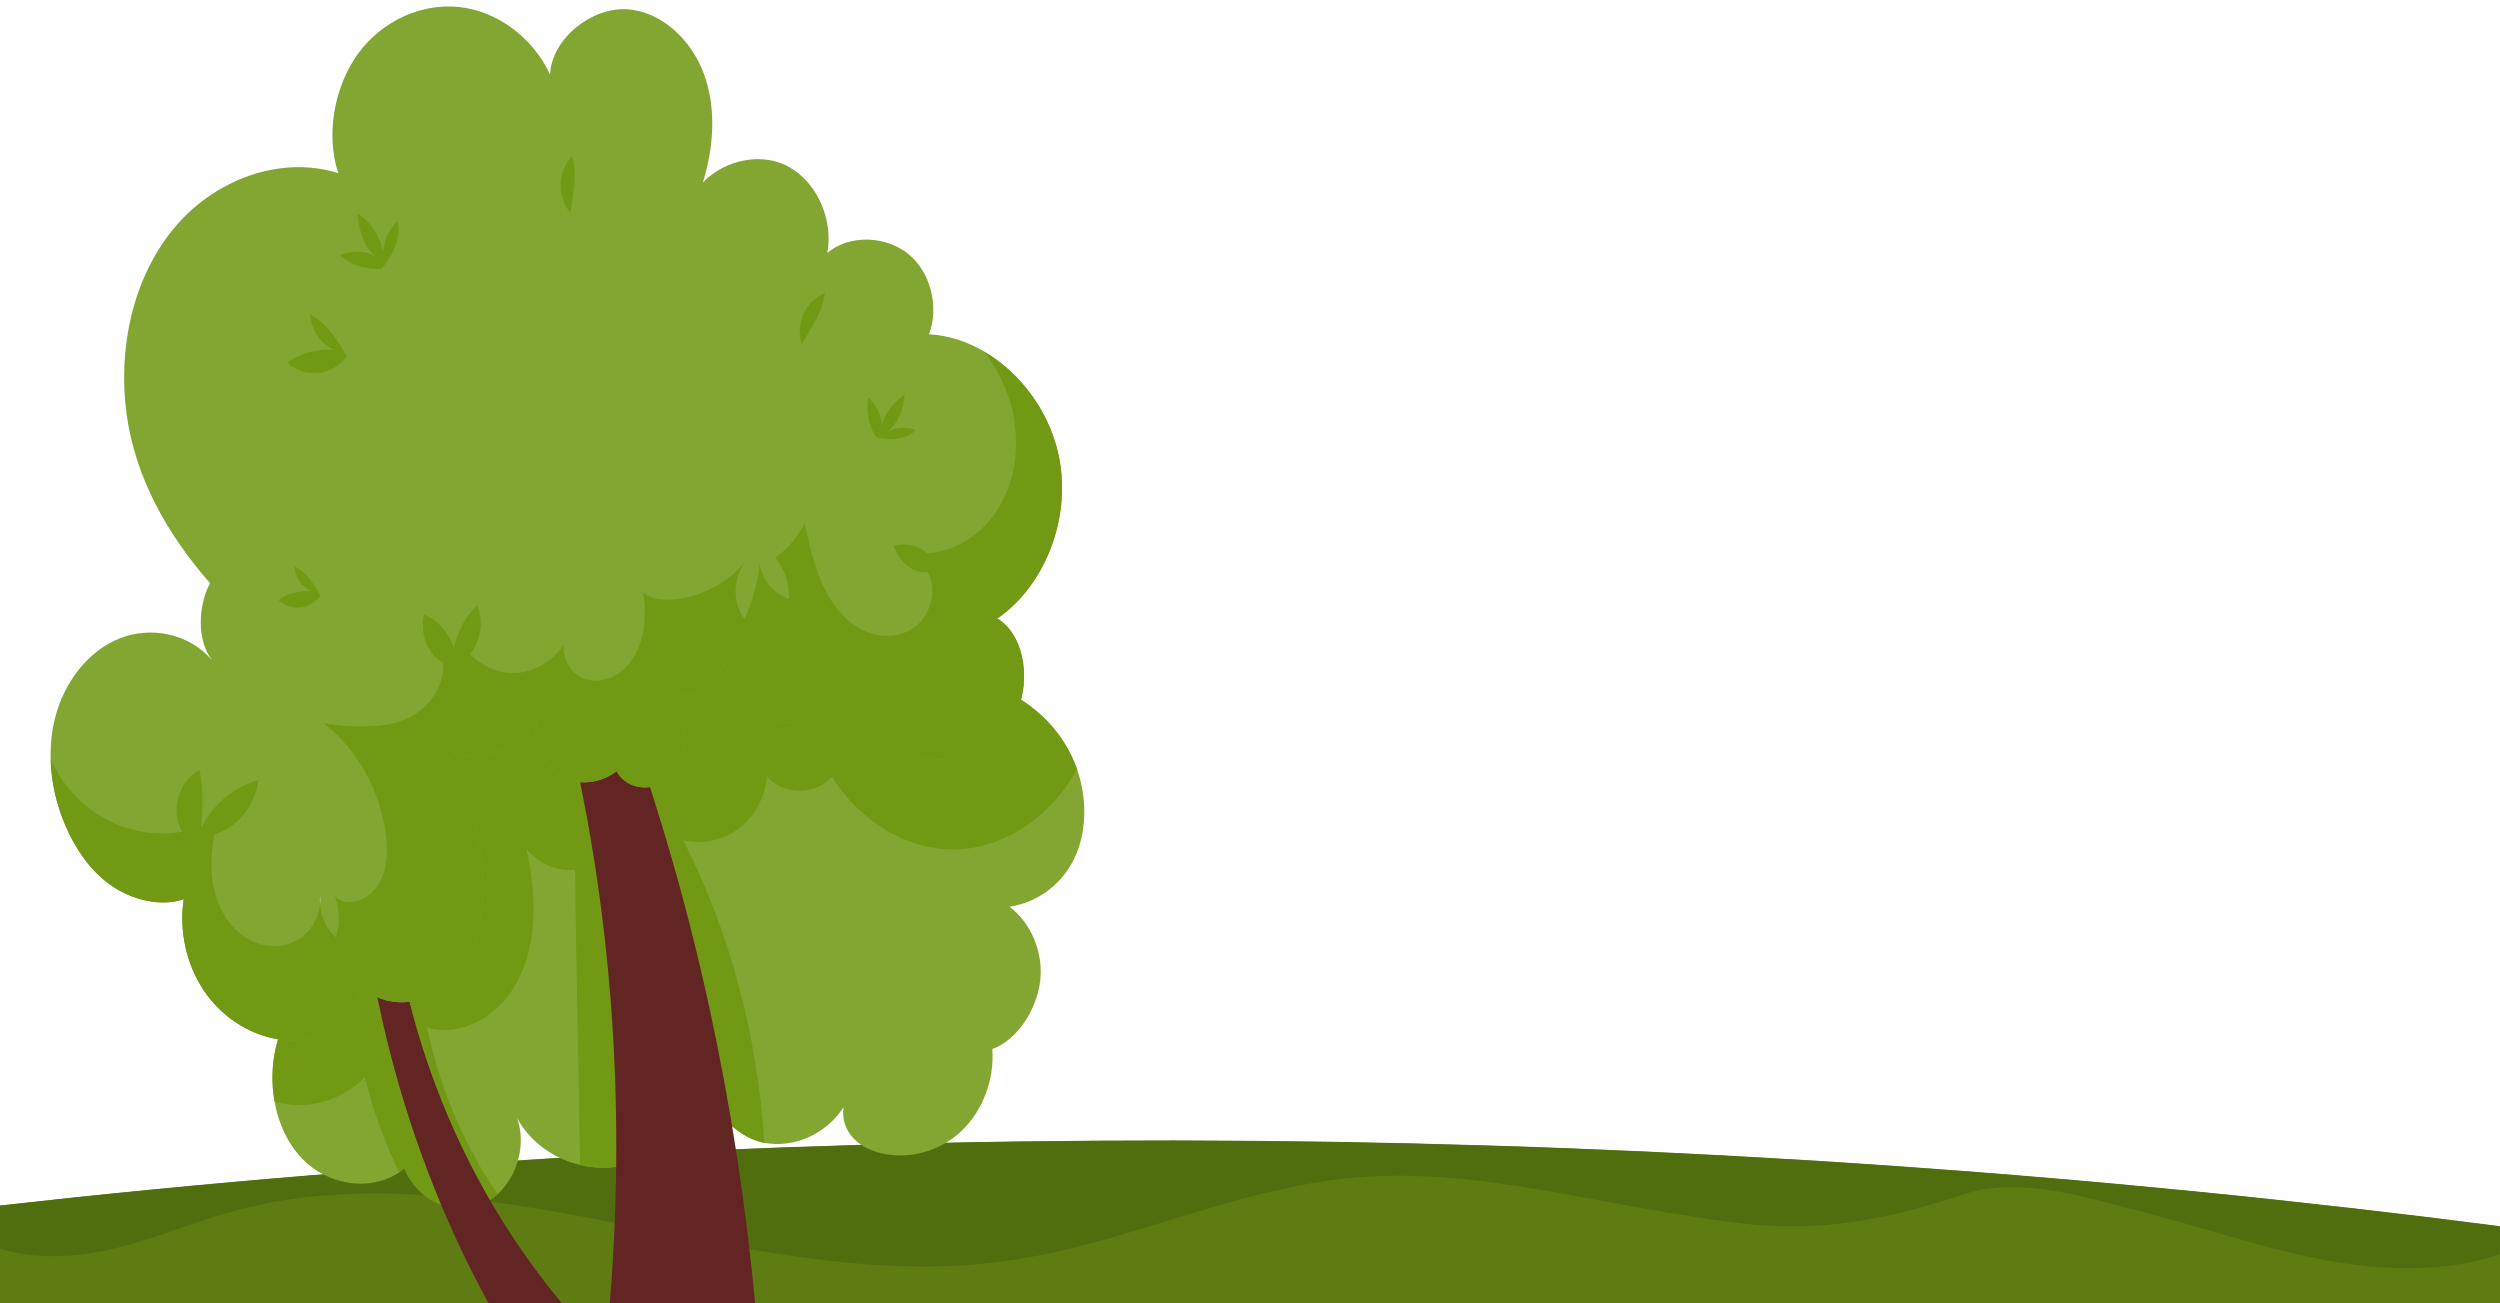 <?xml version="1.0" encoding="utf-8"?>
<!-- Generator: Adobe Illustrator 28.2.0, SVG Export Plug-In . SVG Version: 6.00 Build 0)  -->
<svg version="1.1" id="Layer_1" xmlns="http://www.w3.org/2000/svg" xmlns:xlink="http://www.w3.org/1999/xlink" x="0px" y="0px"
	 viewBox="0 0 1920 1000.9" style="enable-background:new 0 0 1920 1000.9;" xml:space="preserve">
<style type="text/css">
	.st0{fill:#5E7C12;}
	.st1{fill:#516E0E;}
	.st2{fill:#83A532;}
	.st3{fill:#719913;}
	.st4{fill:#632424;}
	.st5{fill:#D4DDBA;}
</style>
<g>
	<g>
		<path class="st0" d="M1923.3,955.8v124.1H-4.2c0-38.2,2-81.3,2.8-121.7c0.2-11,0.4-21.8,0.4-32.3c637.2-71.8,1289-66.3,1924,16.2
			C1923,947.2,1923.3,950.7,1923.3,955.8z"/>
		<g>
			<path class="st1" d="M1923.3,955.8v6.2c-1,0.5-2.1,0.9-3.2,1.3c-42.7,14.6-92.3,12.6-137.6,3.9c-45.3-8.8-88.2-23.9-132.5-35.2
				c-44.4-11.3-97.7-29.4-140.7-15.1c-105.3,34.9-153.9,26.8-231.5,13.9c-77.6-13-155.5-32.9-234.5-26.6c-95,7.6-178.9,52-273,64.6
				c-98.3,13.1-197.9-9.5-294.5-28.9s-200.3-35.6-294.5-10.3c-33.2,8.9-64.1,22.8-97.9,30.3c-27.6,6.1-59,7.4-84.8-1.5
				c0.2-11,0.4-21.8,0.4-32.3c637.2-71.8,1289-66.3,1924,16.2C1923,947.2,1923.3,950.7,1923.3,955.8z"/>
		</g>
	</g>
</g>
<g>
	<path class="st2" d="M828.6,650.5c-8.1,25-29,42.2-53.3,45.9c16.8,12.5,26.3,35.6,23.5,57.4c-2.8,21.8-17.4,44.8-36.7,51.9
		c1.7,23.5-7.4,47.5-23.8,63c-16.4,15.5-39.7,22-61,17.1c-8.1-1.9-16-5.4-21.9-11.6c-5.9-6.2-9-15.1-7.5-23.9
		c-13.3,20.6-38,31.7-60.9,27.4h-0.1c-22.8-4.3-44.6-29.7-50.6-53.8c-2.5,33.4-26.7,63.6-57,71c-10.9,2.7-22.6,2.5-33.8-0.2
		c-19.9-4.7-38.3-17.4-48.3-35.9c7.1,20.2,0.1,44.5-15,58.3c-3.5,3.1-7.4,5.8-11.7,7.6c-22.8,9.9-50.2-3-59.9-27.3
		c-1.3,1.1-2.7,2.1-4.1,3c-22.5,15.1-54.7,9.8-74.1-10.2c-11.5-11.8-18.6-27.5-21.6-44.3c-2.4-13.5-2.1-27.6,0.9-40.9
		c6.7-29.9,25.2-55.6,47.8-74.3C276.2,620.1,370,511.8,467.3,473.1s197,17.3,295.1,53.5c23.2,8.6,44.3,25,57.2,47.6
		c3,5.1,5.5,10.6,7.5,16.3C833.8,609.7,834.8,631.2,828.6,650.5z"/>
	<g>
		<path class="st3" d="M827.1,590.6c-16.2,30.2-44.4,53.1-76.3,59.8c-43.2,9.1-87.3-14.6-111.9-54c-12.7,14.6-37.1,14.5-49.9,0
			c-1.4,15.8-9.4,30.7-21.4,39.8s-28.8,12.9-43,9c36.5,71.3,57.3,151.2,62.3,232.5c-22.8-4.3-44.6-29.7-50.6-53.8
			c-2.5,33.4-26.7,63.6-57,71c-10.9,2.7-22.6,2.5-33.8-0.2c-1-75.6-3.1-151.2-3.8-226.8c-14,1.8-27.7-4.7-37.3-15.8
			c4.4,20.8,6.9,42.4,4.4,63.6c-2.5,21.2-10.7,42.2-25.3,56.7c-14.5,14.5-36.8,22.9-55.7,16.6c9.9,46,28.2,90.2,54.4,128
			c-3.5,3.1-7.4,5.8-11.7,7.6c-22.8,9.9-50.2-3-59.9-27.3c-1.3,1.1-2.7,2.1-4.1,3c-11-23.1-20-47.5-26.4-72.9
			c-14,14.1-33.4,21.9-52.5,21.2c-5.7-0.2-11.3-1.2-16.7-2.8c-2.4-13.5-2.1-27.6,0.9-40.9c6.7-29.9,25.2-55.6,47.8-74.3
			C276.2,620.1,370,511.8,467.3,473.1s197,17.3,295.1,53.5c23.2,8.6,44.3,25,57.2,47.6C822.5,579.4,825,584.9,827.1,590.6z"/>
	</g>
	<path class="st4" d="M490.7,579.1c-15.6,4.8-31.1,9.5-46.7,14.3c30.5,145,36.7,295.6,20.9,443.8C383,956,326.5,845.8,305.5,727.7
		c-7.4-1.2-15.2,0.3-21.9,3.9c22.6,140.9,81.6,279.2,170.5,385.6c-20.5,126.8-57.1,250.7-108.6,366.3c71.7,6.4,141.1,9.8,212.8,16.1
		C615.9,1201.4,588.5,865,490.7,579.1L490.7,579.1z"/>
	<path class="st2" d="M778.3,551.8c-14,23.8-42.5,34.5-68.3,30.7s-48.9-20.1-67.1-40.2c-15.1,13-33.6,16.5-51.7,9.3
		c-18.1-7.2-32.1-25.1-35.8-45.5c-0.7,10.6-7.4,20.8-16.4,25.2c-9.1,4.3-20.3,2.7-28.1-3.9c8.5,10.7,14,24.6,14.4,38.7
		c0.4,14.1-6,28.8-17.5,35.4c-11.5,6.6-27.9,3-34.3-9.3c-13.8,10.8-34.3,12.2-47.1,0.1c-12.8-12.1-19.6-26.2-11.5-42.3
		c-14.5,26.6-48.6,38.1-74.6,25.2c16.9,26.4,26.4,56.9,29.7,88.8c2,19.6,1.2,39.9-5.2,58.4c-6.4,18.4-19,35-35.7,42.8
		c-16.8,7.8-37.9,5.7-51.5-7.5c-2.7,14.3-12.9,28.5-25,34.9c-12.1,6.5-26.2,7.7-39.5,5.5c-22.5-3.8-43.4-17.6-56.7-37.6
		c-13.3-19.9-19-45.7-15.3-69.9c-18.1,6.1-40,0.4-55.9-10.7c-15.9-11.1-27.6-28.3-35.4-46.9c-6.5-15.5-10.4-32.5-10.9-49.4
		c-0.3-10.9,0.7-21.8,3.4-32.3c6.8-26.9,24.9-51,49.1-60.8c24.2-9.9,54-4,71.5,16.6c-11.9-15.4-10.8-41.8-1.6-59.2
		c-32.1-36.7-57.3-80.1-64.1-130.1C90.4,267.6,102,213.9,133,176c30.9-37.8,81.9-57.1,126.8-43c-9.9-29.9-2.9-66.8,15.2-91.8
		c18.2-25,48.6-39,77.8-35.8s56.5,23.4,69.6,51.8C424,28.8,455,5.6,481.3,7.1s49.4,23,59.2,49.4s7.7,56.6-0.7,83.6
		c17.3-17.8,46.3-23.7,67.2-11.3s33,40.1,28.4,65.5c16.6-14.4,44.9-13.2,62,0.6c17.1,13.7,24.1,40.4,16.1,61.8
		c14.9,0.9,29.3,5.6,42.4,13.3c27.1,15.9,48.5,44.2,56.3,76.2c11.7,47.6-7.9,102.1-46.3,128.7C788.6,488.8,792.2,528,778.3,551.8z"
		/>
	<g>
		<path class="st5" d="M245.8,694.8c-0.2-2.5-0.2-5,0.1-7.5C246.1,689.8,246.1,692.3,245.8,694.8z"/>
	</g>
	<g>
		<path class="st3" d="M778.3,551.8c-14,23.8-42.5,34.5-68.3,30.7s-48.9-20.1-67.1-40.2c-15.1,13-33.6,16.5-51.7,9.3
			c-18.1-7.2-32.1-25.1-35.8-45.5c-0.7,10.6-7.4,20.8-16.4,25.2c-9.1,4.3-20.3,2.7-28.1-3.9c8.5,10.7,14,24.6,14.4,38.7
			c0.4,14.1-6,28.8-17.5,35.4c-11.5,6.6-27.9,3-34.3-9.3c-13.8,10.8-34.3,12.2-47.1,0.1c-12.8-12.1-19.6-26.2-11.5-42.3
			c-14.5,26.6-48.6,38.1-74.6,25.2c16.9,26.4,26.4,56.9,29.7,88.8c2,19.6,1.2,39.9-5.2,58.4c-6.4,18.4-19,35-35.7,42.8
			c-16.8,7.8-37.9,5.7-51.5-7.5c-2.7,14.3-12.9,28.5-25,34.9c-12.1,6.5-26.2,7.7-39.5,5.5c-22.5-3.8-43.4-17.6-56.7-37.6
			c-13.3-19.9-19-45.7-15.3-69.9c-18.1,6.1-40,0.4-55.9-10.7c-15.9-11.1-27.6-28.3-35.4-46.9c-6.5-15.5-10.4-32.5-10.9-49.4
			c6.1,12.9,14.7,24.5,25.2,33.7c21,18.2,49.4,26.3,75.9,21.4c-9.8-15.7-2.5-39,13.2-47.4c3,13.3,2.5,30.9,1.3,44.5
			c9.1-18.1,25.4-31.8,44-36.5c-2.7,19.4-16.2,36.6-33.8,41.4c-3,14.2-3.4,30.3,0.2,44.3s11.6,27,23.1,34.6
			c11.5,7.7,26.5,9.5,38.7,3.3c10.1-5.1,17.7-16,19.1-27.8c0.8,9.5,5.2,18.8,12.1,24.8c3.4-10,3-21.4-0.7-31.3
			c9.9,8.9,25.3,2.9,32.8-8.3c7.5-11.3,8.1-26.3,6.3-40c-4.5-33.6-22-64.9-47.5-84.8c13,2.4,23.9,2.7,37.1,2.2
			c13.1-0.4,26.6-3.9,37.2-12.3c10.6-8.4,18.1-22.2,17.3-36.4c-12.3-6.6-18.2-22.7-14.6-37c10.7,4.7,19.1,14.1,22.9,25.9
			c2.4-12.9,8.7-24,17.7-32.9c5.2,12.1,2.9,27.5-5.5,37.4c10.2,9.8,23.9,15.9,37.5,14.3c13.6-1.6,26.5-9.5,34.6-21.5
			c-0.9,11.1,4.8,21.6,14.5,25.6c9.6,4,21,1.6,29.4-4.9c8.3-6.5,13.9-16.7,16.4-27.5s2.3-22.2,0.7-33.2c4.9,3.6,10.5,5.4,16.5,5.4
			c23.2,0.2,46.3-10.6,62-29.1c-9.8,12-10.2,31.6-0.7,43.9c6-13.2,10.4-28,11.5-42.7c1.9,12.6,11,23.5,22.4,27.1
			c0.7-11.4-3.1-23.2-10.4-31.4c9.5-6.6,17.5-16,22.7-26.8c3.2,15.7,6.7,31.3,13,45.8s16,27.8,29.1,35.3c13.1,7.4,30.1,8,42.4-1
			c12.2-9.1,17.7-28.6,10-42.3c-11.4,1.6-22.5-8.6-26.2-20.4c8.6-2.2,18.8-0.5,25.5,5.9c23.7-0.8,45.7-17,57.6-39.1
			c11.9-22.1,13.8-49.7,7.2-74.2c-4.1-15.2-11.3-29.1-20.6-41.4c27.1,15.9,48.5,44.2,56.3,76.2C824,394,804.4,448.5,766,475.1
			C788.6,488.8,792.2,528,778.3,551.8z"/>
	</g>
	<g>
		<path class="st3" d="M266.2,273.6c-5.3,7.3-13.3,12.1-21.8,12.9c-8.5,0.9-17.3-2.1-23.7-8.1c10.3-7.7,23.6-10.5,36.1-9.8
			c-10.4-4.2-17.9-15.2-18.6-27.2C250,247.7,259.8,261.2,266.2,273.6L266.2,273.6z"/>
	</g>
	<g>
		<path class="st3" d="M246,457.5c-3.7,5.1-9.4,8.5-15.4,9.1s-12.2-1.5-16.8-5.7c7.3-5.4,16.7-7.4,25.5-6.8
			c-7.4-3-12.6-10.8-13.1-19.2C234.7,439.2,241.6,448.7,246,457.5L246,457.5z"/>
	</g>
	<g>
		<path class="st3" d="M293.2,206.2c-11.4,1.4-23.2-2.4-32.1-10.2c8.7-3.7,18.9-3.7,27.4,0.7c-4.9-3.5-8-8.7-10.2-14.6
			c-2.1-5.9-3.2-12.1-4.1-18.4c10.2,6.3,17.5,17.3,20,29.6c0.8-9,4.8-17.6,11.1-23.5C308.1,182.8,301.7,196.6,293.2,206.2
			L293.2,206.2z"/>
	</g>
	<g>
		<path class="st3" d="M672.9,335.7c-5.7-8.7-7.9-19.9-6.1-30.3c6.2,5.5,10.3,13.9,10.8,22.6c0.4-5.4,2.8-10.1,6-14.3
			c3.2-4.2,7.2-7.6,11.1-11c-0.2,10.8-4.9,21.3-12.4,28.4c6.6-3.1,14.3-3.4,21-0.7C695.5,338,683.2,338.6,672.9,335.7L672.9,335.7z"
			/>
	</g>
	<g>
		<path class="st3" d="M438.2,163.7c-5.1-6-7.9-14.1-7.6-22.2c0.2-8.1,3.4-16.1,8.8-21.7C443.5,133.6,439.8,149.3,438.2,163.7
			L438.2,163.7z"/>
	</g>
	<g>
		<path class="st3" d="M615.6,264.6c-2.3-7.7-1.7-16.4,1.6-23.6c3.3-7.3,9.3-13,16.3-15.8C632,239.6,622.5,252.3,615.6,264.6z"/>
	</g>
</g>
</svg>
